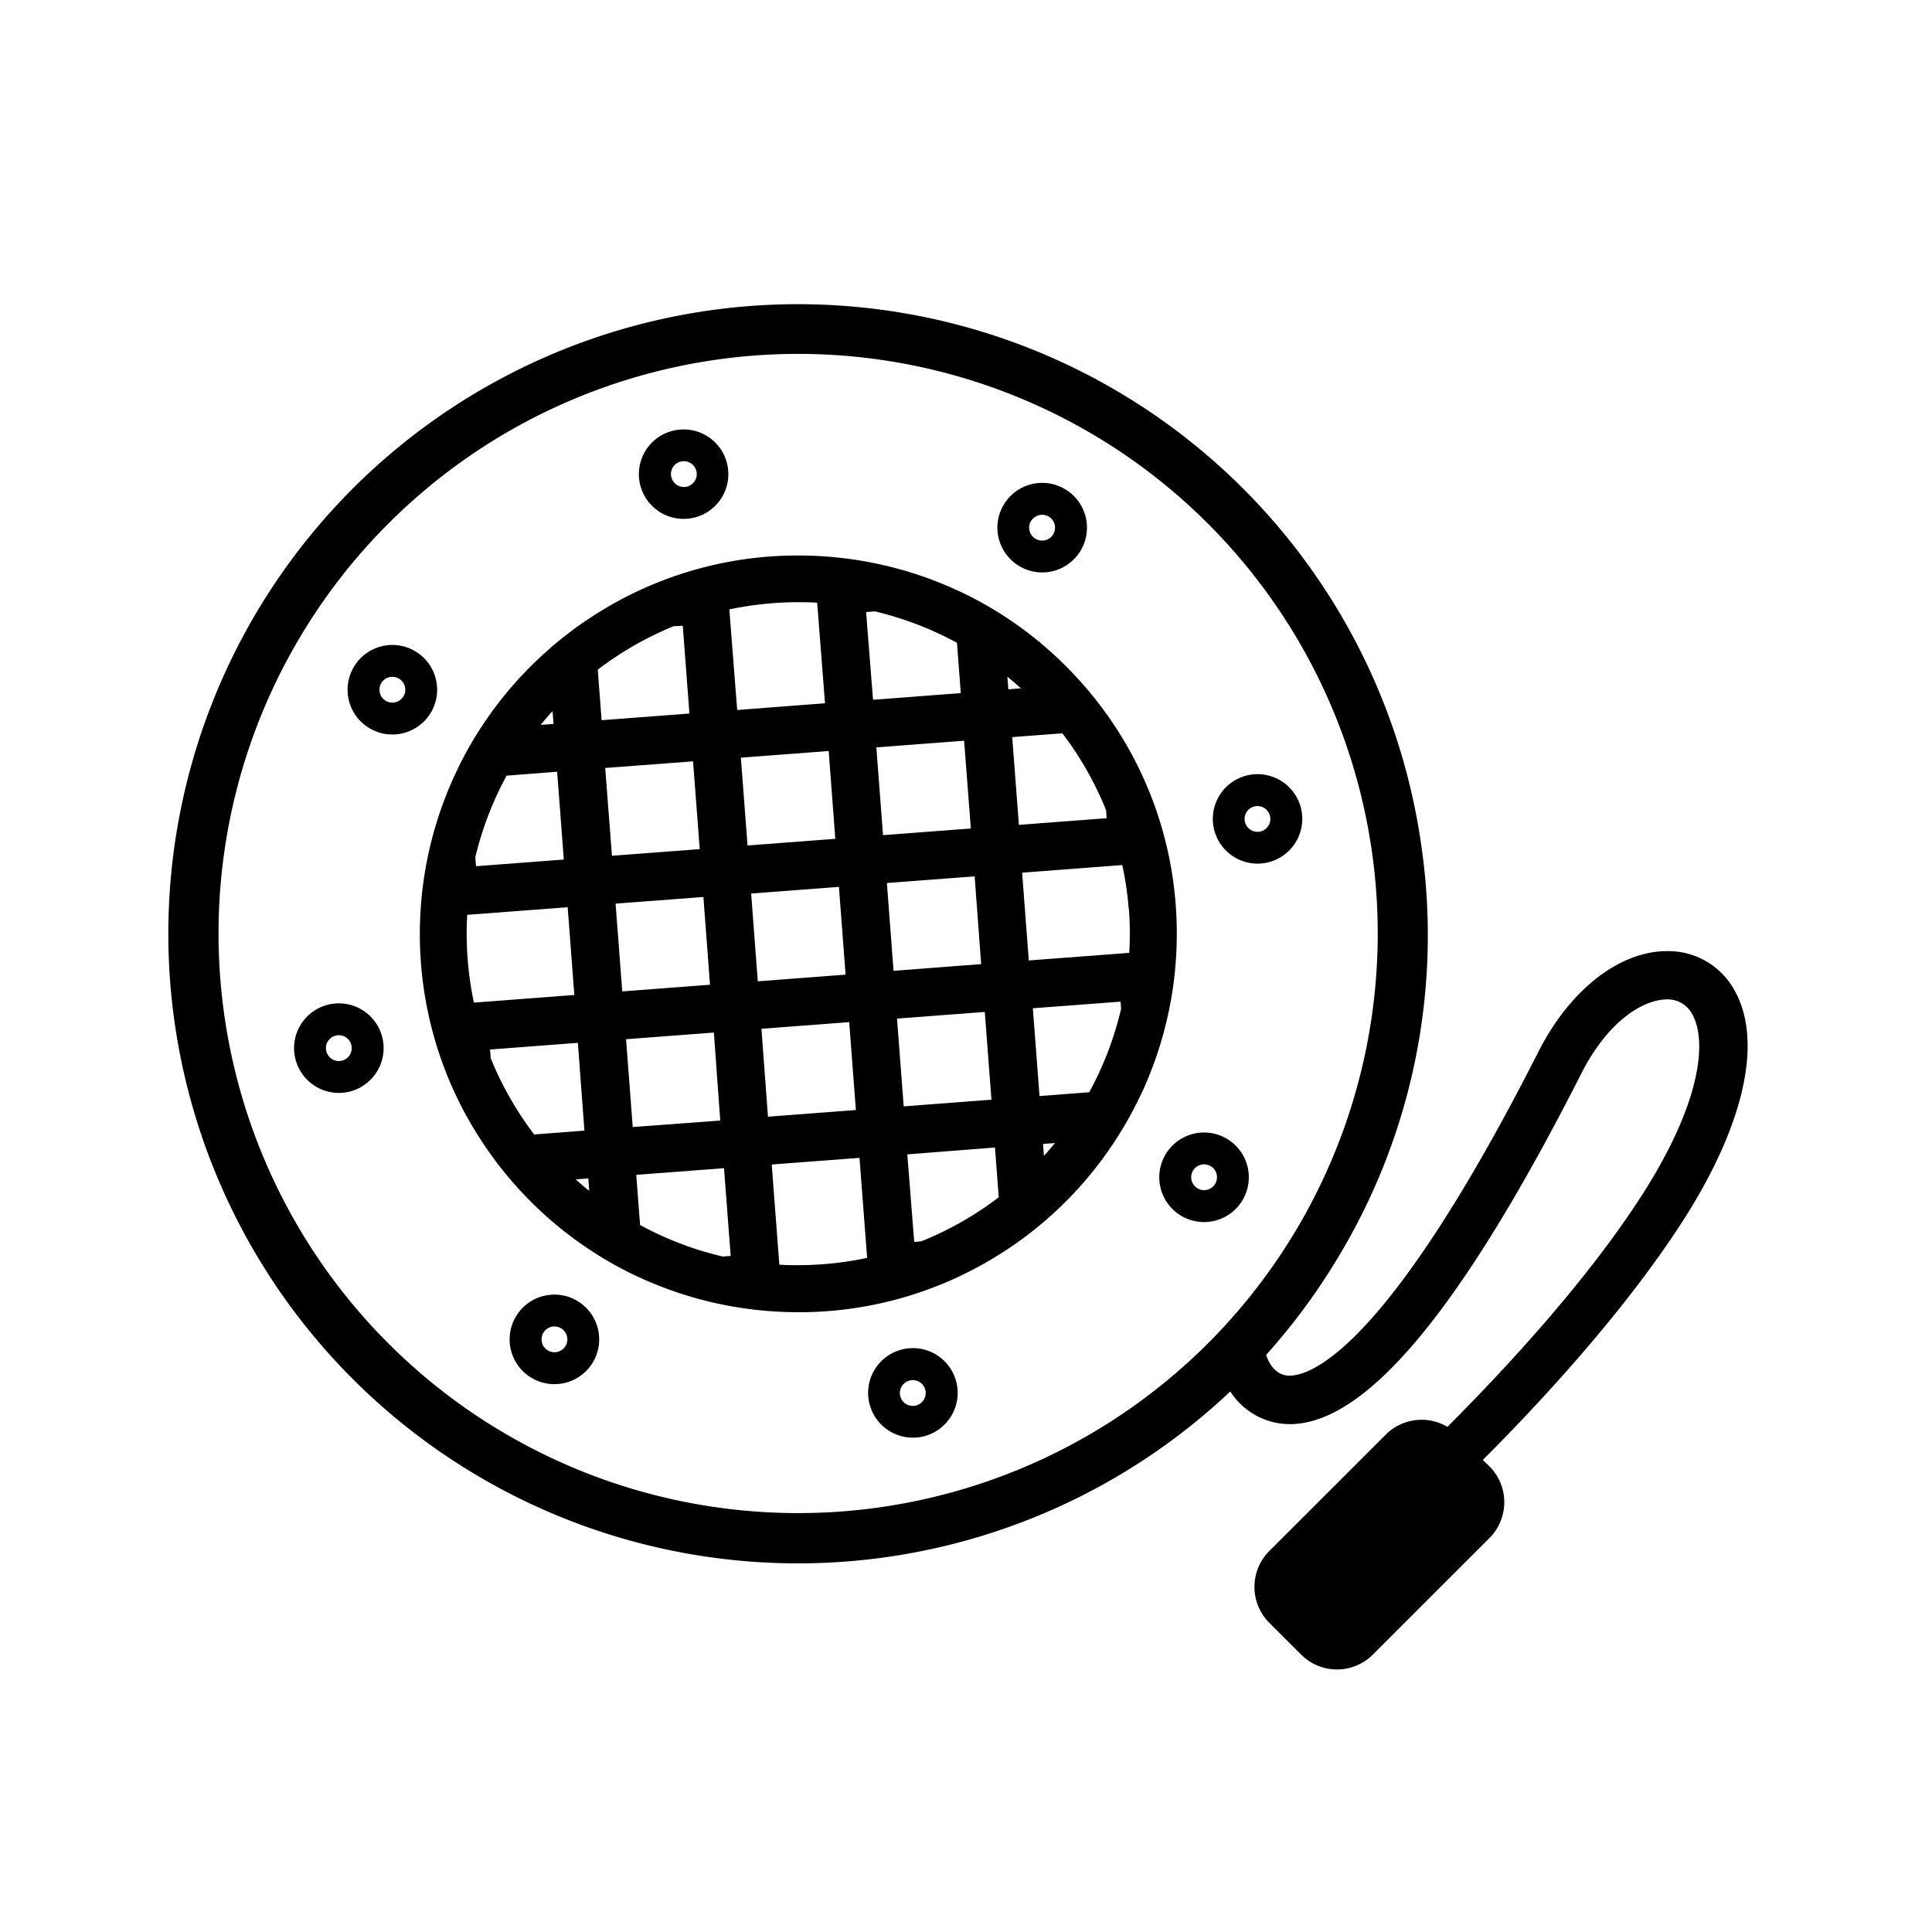 <svg id="189b59c1-d65d-4a0c-8ecd-54b40895c453" data-name="IAC" xmlns="http://www.w3.org/2000/svg" viewBox="0 0 400 400"><title>speaker</title><path d="M211,117.19a9.27,9.27,0,1,0-3.17-12.72A9.27,9.27,0,0,0,211,117.19Zm2.48-9.32a2.67,2.67,0,1,1,.91,3.67A2.67,2.67,0,0,1,213.45,107.87Z"/><path d="M119.56,269.36a9.27,9.27,0,1,0,3.17,12.72A9.27,9.27,0,0,0,119.56,269.36Zm-2.48,9.32a2.67,2.67,0,1,1-.91-3.67A2.67,2.67,0,0,1,117.08,278.68Z"/><path d="M265.12,161.6a9.26,9.26,0,1,0,3.18,12.71A9.26,9.26,0,0,0,265.12,161.6ZM261,172.14a2.67,2.67,0,0,1-3.24-1.94h0a2.66,2.66,0,0,1,1.93-3.23h0a2.67,2.67,0,1,1,1.3,5.18Z"/><path d="M79.15,214.76A9.27,9.27,0,1,0,72.4,226a9.28,9.28,0,0,0,6.75-11.24Zm-8.35,4.83h0a2.67,2.67,0,1,1,1.94-3.24h0A2.67,2.67,0,0,1,70.8,219.59Z"/><path d="M254.06,235.8a9.27,9.27,0,1,0,3.17,12.72A9.27,9.27,0,0,0,254.06,235.8Zm-2.48,9.32a2.67,2.67,0,1,1-.91-3.67A2.67,2.67,0,0,1,251.58,245.12Z"/><path d="M89.18,147.58a9.27,9.27,0,1,0-12.72,3.17A9.28,9.28,0,0,0,89.18,147.58Zm-5.66-3.4a2.67,2.67,0,1,1-.91-3.67A2.67,2.67,0,0,1,83.53,144.18Z"/><path d="M198,286.14a9.27,9.27,0,1,0-6.75,11.24A9.28,9.28,0,0,0,198,286.14ZM189.63,291h0a2.67,2.67,0,1,1,1.94-3.24h0A2.67,2.67,0,0,1,189.63,291Z"/><path d="M136.77,106.11a9.26,9.26,0,1,0-4.22-5.7A9.26,9.26,0,0,0,136.77,106.11Zm4.11-10.53h0A2.67,2.67,0,1,1,139,98.82h0A2.66,2.66,0,0,1,140.88,95.58Z"/><path d="M359.16,205.13a15.61,15.61,0,0,0-14-8.21h-.35c-9.8.19-19.88,8.17-26.3,20.84-33.73,66.46-49.44,67.48-52.25,67s-3.91-3.48-4.11-4.26A130.31,130.31,0,0,0,277,260.39a128.93,128.93,0,0,0,17.2-85.79,130.35,130.35,0,1,0-39.48,113.48,14.64,14.64,0,0,0,12.94,6.76c15.73-.63,35.26-24.36,59.72-72.55,5.68-11.2,13-15.28,17.57-15.37a5.72,5.72,0,0,1,5.42,3.08c3.08,5.52,1.91,18.33-10.62,37.75-11.6,18-28.86,36.45-40.08,47.66A10.5,10.5,0,0,0,286.93,297l-24.14,24.13a10.52,10.52,0,0,0,0,14.85l6.6,6.59a10.49,10.49,0,0,0,14.84,0l24.14-24.13a10.5,10.5,0,0,0,0-14.85L307,302.27c11.51-11.51,29-30.29,41.16-49.1C361.07,233.23,365.06,215.71,359.16,205.13Zm-255.72,91A120,120,0,1,1,268.15,255,120,120,0,0,1,103.44,296.13Z"/><path d="M243.42,187.37a77.65,77.65,0,0,0-12.29-36.56q-.82-1.26-1.69-2.5c-1.5-2.13-3.1-4.17-4.73-6.06-.91-1.05-1.78-2-2.67-2.94a78.34,78.34,0,0,0-15.2-12.42c-2.09-1.32-4.35-2.58-6.72-3.76-.92-.45-1.84-.87-2.77-1.29a78,78,0,0,0-16.12-5.2,79,79,0,0,0-16-1.63,77.72,77.72,0,0,0-42.41,12.5c-1,.64-1.82,1.19-2.58,1.72-2.08,1.47-4.12,3.06-6.07,4.73-1,.91-2,1.78-2.94,2.67a78.76,78.76,0,0,0-12.42,15.21c-1.37,2.18-2.63,4.44-3.74,6.7-.48,1-.91,1.91-1.31,2.79a78.54,78.54,0,0,0-1.9,59.46,77.24,77.24,0,0,0,7.56,15c.54.83,1.12,1.73,1.73,2.58,1.51,2.15,3.1,4.19,4.72,6.06.86,1,1.75,2,2.66,2.95a78.37,78.37,0,0,0,15.2,12.42c2.09,1.32,4.35,2.58,6.72,3.76.92.45,1.85.87,2.77,1.29a78,78,0,0,0,16.12,5.2,79.07,79.07,0,0,0,16,1.63,77.72,77.72,0,0,0,42.41-12.5c1-.63,1.8-1.18,2.58-1.72,2.08-1.47,4.12-3.06,6.07-4.73,1-.9,2-1.77,2.94-2.67a78.21,78.21,0,0,0,12.37-15.2c1.37-2.2,2.64-4.45,3.75-6.71l.11-.22c.42-.86.84-1.7,1.23-2.57a78.47,78.47,0,0,0,6.62-38Zm-25,49.28q-1.11,1.36-2.28,2.66l-.19-2.47ZM229,167.74l.12,1.66-18.17,1.38-1.38-18.17,10.38-.79A68.13,68.13,0,0,1,229,167.74Zm4.72,20.36a69.08,69.08,0,0,1,.08,9.18L213,198.85l-1.38-18.17,20.74-1.58A68.71,68.71,0,0,1,233.68,188.1Zm-18.5,38.83-1.38-18.18L232,207.38l.11,1.49a68.55,68.55,0,0,1-6.6,17.27Zm-25.94,30.21L187.85,239,206,237.58l.78,10.3A68.2,68.2,0,0,1,190.74,257Zm-38,2.89-1.65.12a68,68,0,0,1-17.11-6.53l-.79-10.38,18.17-1.38Zm-9.92-130.47,1.38,18.17-18.18,1.38-.8-10.46a68.22,68.22,0,0,1,15.72-9Zm2.13,28.07,1.38,18.17-18.17,1.38L125.3,159ZM147,203.88l-18.17,1.38-1.38-18.17,18.18-1.38Zm25.94-30.21-18.17,1.38-1.38-18.18,18.18-1.38Zm-2.13-28.07L152.63,147,151,126.17a70.51,70.51,0,0,1,9-1.29c1.72-.13,3.46-.2,5.19-.2,1.31,0,2.64,0,4,.12ZM149.12,232,131,233.34l-1.38-18.18,18.18-1.38Zm25.95-30.21-18.18,1.38L155.52,185l18.17-1.38Zm4.25-75.07,1.81-.14a68.69,68.69,0,0,1,17,6.51l.79,10.41-18.17,1.38ZM201,171.53l-18.18,1.38-1.38-18.17,18.17-1.38ZM177.2,229.82,159,231.2,157.65,213l18.17-1.38ZM159.78,241.1l18.17-1.38,1.58,20.71a69,69,0,0,1-9.09,1.31c-1.72.13-3.49.2-5.24.2-1.27,0-2.56,0-3.85-.11Zm43.36-41.49L185,201l-1.38-18.18,18.17-1.38Zm2.13,28.07-18.17,1.38-1.38-18.17,18.17-1.38Zm6.09-85.17-2.59.2-.2-2.6Q210,141.27,211.37,142.51ZM121,234.08l-10.4.8a68.42,68.42,0,0,1-9-15.79l-.14-1.8,18.18-1.38Zm-9.06-84q1.19-1.46,2.46-2.86l.2,2.66Zm3.41,9.7,1.38,18.18-18.18,1.38-.14-1.86a68.5,68.5,0,0,1,6.48-16.89ZM118.91,206l-20.79,1.58a68.68,68.68,0,0,1-1.39-18.17l20.8-1.58Zm.3,38.18,2.59-.2.2,2.59Q120.57,245.42,119.21,244.19Z"/></svg>